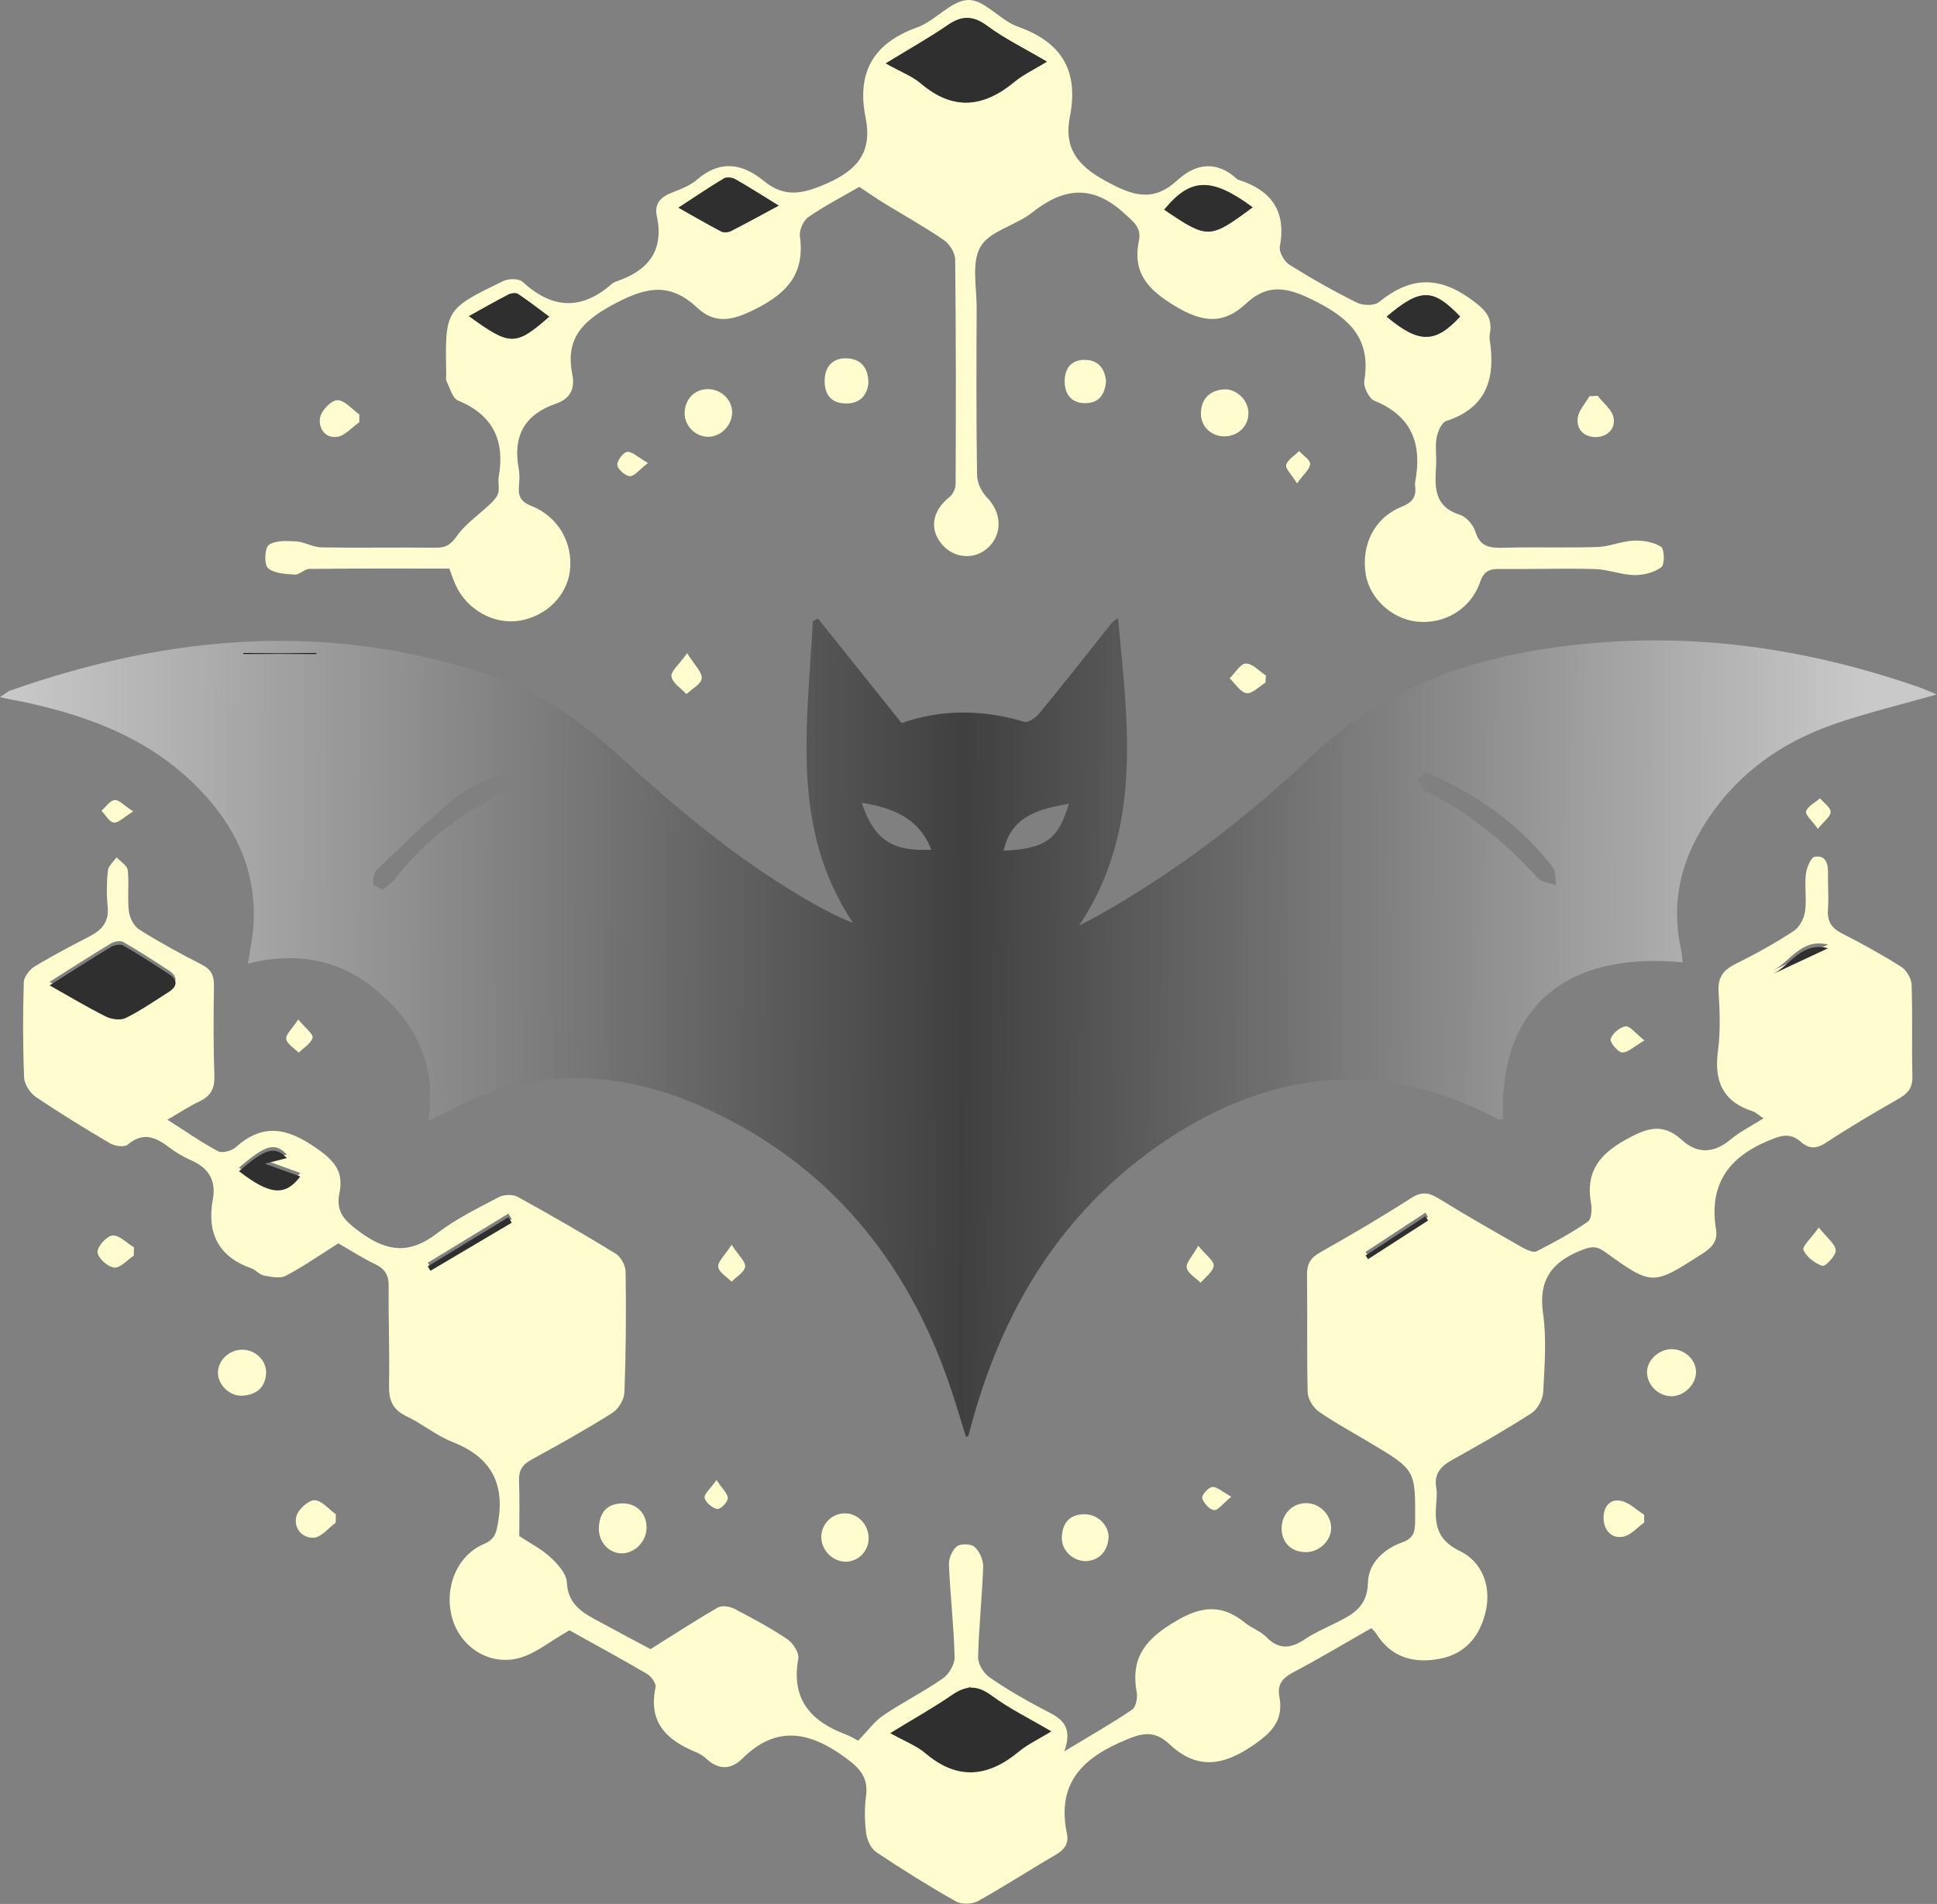 <svg width="1784" height="1754" viewBox="0 0 1784 1754" fill="none" xmlns="http://www.w3.org/2000/svg">
<rect x="0" y="0" width="1784" height="1754" fill="#808080" stroke="none"/>
<path d="M154.054 1031.43C171.19 1042.33 185.508 1052.38 200.854 1060.56C204.666 1062.58 213.283 1060.3 217.029 1056.95C241.655 1034.97 263.464 1038.62 289.914 1056.72C307.116 1068.48 316.96 1078.46 312.618 1099.18C308.905 1116.91 318.053 1125.23 332.206 1135.5C357.064 1153.53 377.68 1155.29 402.406 1136.3C419.774 1122.94 439.926 1113.1 459.448 1102.82C464.121 1100.37 472.341 1100.14 476.849 1102.62C507.309 1119.36 537.437 1136.73 567.068 1154.92C571.874 1157.87 576.15 1165.9 576.216 1171.63C576.713 1208.62 576.514 1245.64 575.122 1282.63C574.89 1289.23 569.587 1298.08 563.919 1301.66C539.658 1316.94 514.6 1330.96 489.41 1344.71C480.992 1349.28 477.644 1354.72 478.042 1364.3C478.738 1381.37 478.241 1398.5 478.241 1415.08C488.383 1421.8 498.824 1427.04 507.043 1434.7C513.672 1440.86 521.693 1449.68 522.058 1457.63C523.152 1480.27 539.525 1487.13 555.136 1495.65C570.084 1503.84 585.165 1511.79 599.152 1519.25C620.099 1506.12 640.318 1492.93 661.199 1480.87C664.878 1478.75 672.07 1479.87 676.313 1482.06C692.951 1490.71 709.556 1499.63 725.068 1510.07C730.305 1513.58 736.205 1522.56 735.244 1527.87C728.482 1564.89 746.214 1585.44 778.53 1597.67C783.999 1599.76 789.07 1602.94 790.33 1603.57C799.378 1594.32 805.477 1585.7 813.664 1580.17C831.462 1568.14 850.885 1558.46 868.484 1546.16C874.086 1542.25 879.422 1533.1 879.223 1526.51C878.494 1498.14 875.213 1469.83 873.986 1441.43C873.754 1435.72 876.97 1427.94 881.278 1424.59C884.792 1421.87 894.337 1422.1 897.585 1425.05C902.126 1429.16 905.706 1437.08 905.507 1443.25C904.579 1471.09 901.496 1498.87 900.834 1526.71C900.701 1532.87 905.805 1541.29 911.108 1545C926.421 1555.71 942.728 1565.19 959.301 1573.9C973.652 1581.46 989.628 1586.76 980.281 1613.41C1004.71 1598.63 1024.16 1587.56 1042.66 1575C1046.24 1572.58 1047.86 1563.96 1046.93 1558.82C1040.94 1526.28 1055.95 1509.17 1083.66 1493.03C1108.15 1478.75 1126.22 1478.38 1147 1495.19C1152.96 1500.03 1160.99 1502.61 1166.22 1508.01C1178.02 1520.21 1189.16 1518.69 1201.98 1510C1210.14 1504.47 1219.39 1500.46 1228.27 1496.05C1244.44 1488.03 1259.42 1481.3 1259.92 1457.87C1260.29 1440.13 1274.47 1426.91 1291.64 1420.81C1301.65 1417.23 1303.27 1411.53 1303.34 1402.28C1303.67 1354.26 1303.87 1354.26 1262.64 1329.6C1246.53 1319.95 1229.93 1311.04 1214.58 1300.33C1209.41 1296.72 1204.54 1288.7 1204.4 1282.53C1203.48 1246.64 1204.27 1210.74 1203.77 1174.84C1203.64 1164.87 1206.59 1159 1215.64 1153.9C1244.01 1137.92 1272.09 1121.38 1299.5 1103.82C1309.01 1097.72 1315.5 1098.25 1324.65 1103.88C1350.01 1119.53 1375.89 1134.28 1401.78 1149.02C1405.79 1151.31 1412.09 1154.29 1415.2 1152.74C1431.44 1144.58 1447.45 1135.73 1462.4 1125.49C1465.75 1123.21 1466.38 1114.12 1465.38 1108.69C1460.18 1080.08 1472.48 1063.71 1497.37 1049.89C1516.49 1039.25 1531.24 1034.01 1548.74 1049.96C1563.66 1063.55 1578.64 1062.42 1594.15 1049.56C1602.87 1042.33 1613.28 1037.16 1624.21 1030.27C1619.64 1027.22 1617.19 1024.73 1614.24 1023.77C1586.56 1014.79 1578.51 995.731 1582.29 967.956C1584.7 950.025 1583.91 931.497 1582.82 913.367C1582.02 900.176 1587.32 893.48 1598.66 887.912C1616.95 878.897 1634.85 868.887 1651.92 857.784C1657.22 854.337 1661.5 846.349 1662.46 839.886C1664.12 828.55 1661.93 816.651 1663.22 805.217C1663.89 799.35 1668.06 789.572 1671.58 789.175C1682.78 787.816 1683.84 797.063 1683.64 806.078C1683.41 816.552 1684.4 827.125 1683.57 837.532C1682.75 848.304 1686.49 854.801 1696.3 859.806C1714.96 869.318 1733.36 879.46 1751.06 890.663C1755.9 893.746 1760.4 901.369 1760.6 907.07C1761.6 935.209 1760.6 963.415 1761.33 991.555C1761.6 1002.06 1757.22 1007.33 1748.67 1012.2C1726.17 1025.06 1703.76 1038.22 1682.12 1052.47C1673.13 1058.41 1666.41 1058.77 1658.62 1051.94C1648.57 1043.09 1640.22 1045.98 1627.96 1051.15C1590.44 1067.06 1573.93 1092.55 1580.53 1132.92C1582.25 1143.56 1576.45 1149.52 1567.54 1155.19C1522 1184.32 1522 1184.85 1477.98 1153.13C1470.49 1147.73 1465.65 1148.23 1457.5 1151.34C1430.15 1161.85 1416.66 1178.19 1421.14 1209.71C1424.52 1233.54 1422.59 1258.27 1421.3 1282.5C1420.94 1289.33 1416 1298.34 1410.33 1301.99C1386.7 1317.23 1362.21 1331.15 1337.61 1344.84C1326.84 1350.84 1320.44 1357.97 1322.86 1370.96C1323.56 1374.71 1323.26 1378.68 1322.96 1382.53C1321.31 1402.05 1321.74 1417.83 1344.54 1428.86C1364.66 1438.61 1373.71 1460.52 1368.4 1484.22C1363.33 1506.85 1349.98 1523.52 1326.28 1528.07C1302.31 1532.67 1281.27 1527.14 1267.38 1504.76C1266.25 1502.98 1264.56 1501.55 1263.07 1499.89C1238.68 1513.78 1215.08 1527.97 1190.72 1540.79C1180.97 1545.93 1176.3 1551.96 1178.29 1562.77C1182.3 1584.58 1171.96 1595.68 1153.79 1608.08C1125.75 1627.2 1101.95 1630.22 1076.93 1606.65C1061.35 1591.97 1048.46 1597.64 1030.73 1605.56C992.611 1622.56 973.818 1647.02 982.667 1689.35C984.656 1698.79 979.85 1704.33 971.763 1709.03C947.899 1722.89 924.764 1738 900.635 1751.36C895.298 1754.31 885.62 1754.58 880.417 1751.66C855.459 1737.54 831.064 1722.33 807.233 1706.38C802.328 1703.1 798.616 1695.31 797.787 1689.15C796.296 1677.75 796.13 1665.85 797.655 1654.45C799.942 1637.11 791.457 1628.53 778.199 1618.88C745.585 1595.15 715.025 1588.99 683.704 1620.07C673.097 1630.61 661.729 1630.52 650.493 1620.17C647.709 1617.59 644.229 1615.43 640.715 1614.01C614.001 1603.04 596.832 1586.67 603.792 1554.48C604.555 1550.97 599.815 1544.34 595.937 1542.05C570.747 1527.3 545.06 1513.38 524.444 1501.88C506.579 1511.96 492.791 1523.86 477.081 1527.7C449.736 1534.4 424.083 1516.83 416.625 1491.14C408.604 1463.53 420.47 1433.24 445.461 1422.5C456.001 1417.96 457.161 1412.06 458.851 1401.88C464.983 1364.9 450.963 1341.76 416.426 1328.24C401.71 1322.47 389.016 1311.63 374.598 1304.84C361.605 1298.71 357.992 1289.86 358.291 1276.13C358.954 1245.77 357.628 1215.38 357.992 1185.02C358.125 1174.75 354.645 1168.94 345.431 1164.54C333.565 1158.84 322.428 1151.61 311.623 1145.41C295.283 1155.72 279.871 1166.49 263.365 1175.24C258.029 1178.06 249.709 1176.27 243.047 1175.08C239.004 1174.35 235.755 1169.94 231.679 1168.51C201.086 1157.74 190.381 1135.93 196.015 1105.04C199.296 1087.14 191.971 1075.81 175.664 1068.72C168.141 1065.43 160.948 1060.93 154.386 1055.99C142.288 1046.87 131.019 1043.13 117.661 1054.46C114.645 1057.02 105.895 1055.92 101.619 1053.4C78.319 1039.75 55.25 1025.59 32.911 1010.45C27.608 1006.83 22.47 998.847 22.205 992.682C21.012 963.449 21.045 934.149 21.907 904.915C22.073 899.844 27.276 893.149 31.983 890.299C48.456 880.289 65.658 871.406 82.793 862.49C94.096 856.624 100.592 848.868 99.167 835.047C98.04 824.109 98.206 812.906 99.366 801.968C99.83 797.66 104.569 793.848 107.354 789.804C110.966 793.715 117.164 797.328 117.661 801.604C119.087 814.166 117.197 827.092 118.689 839.621C119.418 845.653 123.429 853.309 128.367 856.425C147.028 868.125 166.45 878.764 186.072 888.774C194.888 893.282 197.208 899.214 197.043 908.462C196.645 936.071 196.479 963.714 197.44 991.29C197.838 1002.89 194.026 1009.78 183.685 1014.66C174.438 1019 165.821 1024.77 154.087 1031.56L154.054 1031.43ZM45.705 904.484C64.199 914.892 80.639 924.802 97.775 933.32C102.912 935.872 111.132 936.867 115.938 934.48C129.66 927.652 142.42 918.836 155.38 910.583C163.666 905.313 163.732 899.347 155.513 894.011C141.691 885.029 127.903 876.013 113.618 867.827C110.834 866.236 105.166 867.296 102.05 869.152C83.722 880.19 65.757 891.823 45.705 904.484ZM243.909 1068.75C250.405 1067.09 257.167 1065.37 264.193 1063.58C253.322 1052.01 244.439 1054.6 220.111 1075.71C248.417 1097.55 262.503 1099.04 276.523 1080.55C265.486 1076.57 254.847 1072.73 243.876 1068.75H243.909ZM393.954 1163.31C394.783 1164.67 395.612 1166.03 396.44 1167.39C421.398 1152.6 446.389 1137.82 471.347 1123.07C470.319 1121.38 469.292 1119.69 468.264 1118C443.505 1133.12 418.713 1148.2 393.954 1163.31ZM896.425 1558.89C895.431 1557.17 894.47 1555.48 893.475 1553.75C871.103 1567.18 848.73 1580.6 826.358 1594.02C827.021 1595.15 827.65 1596.28 828.313 1597.4L896.425 1558.86V1558.89ZM1315.31 1121.05C1314.48 1119.76 1313.65 1118.47 1312.82 1117.17C1294.46 1129.2 1276.1 1141.24 1257.73 1153.23C1258.46 1154.39 1259.23 1155.55 1259.95 1156.71L1315.31 1121.05ZM1632.66 894.11C1648.94 886.487 1665.21 878.864 1683.71 870.213C1658.95 863.849 1648.44 886.586 1632.66 894.11Z" fill="#FFFDD0"/>
<path d="M413.875 523.82C370.953 523.82 327.931 523.654 284.91 524.085C280.435 524.118 275.928 529.587 271.619 529.322C263.034 528.791 252.528 528.36 246.794 523.323C243.148 520.108 243.777 504.629 247.556 502.011C253.787 497.702 264.261 498.232 272.812 498.762C280.568 499.26 288.158 504.132 295.847 504.264C331.18 504.861 366.545 504.165 401.877 504.563C411.29 504.662 415.599 501.116 421.134 493.36C429.055 482.256 441.153 474.169 451.229 464.557C454.312 461.607 457.725 458.127 458.852 454.249C460.178 449.642 458.455 444.273 459.316 439.434C465.15 406.157 454.411 382.425 421.929 369.035C416.759 366.913 414.439 357.5 411.257 351.236C410.362 349.479 411.058 346.894 410.992 344.674C409.898 285.113 409.798 284.914 463.824 258.796C468.597 256.476 477.977 256.575 481.391 259.691C508.669 284.814 535.648 286.074 563.622 261.448C564.815 260.387 566.439 259.658 567.997 259.127C596.999 249.284 611.814 230.921 604.92 198.937C602.534 187.9 608.268 181.636 618.344 177.658C626.53 174.443 635.347 171.195 641.81 165.594C663.122 147.132 683.572 150.347 703.426 166.654C722.55 182.332 739.056 178.818 761.164 169.173C790.596 156.346 803.423 139.443 797.225 108.386C788.906 66.79 804.152 39.81 844.787 25.226C861.558 19.194 876.076 0.335 891.886 0.003C906.801 -0.295 921.119 18.796 937.393 24.53C978.061 38.849 993.639 65.464 985.386 107.359C979.752 135.962 991.783 152.203 1017.93 166.522C1042.59 180.011 1061.42 187.071 1084.22 166.157C1101.36 150.447 1120.48 147.662 1139.24 164.864C1139.64 165.229 1140.14 165.527 1140.67 165.693C1171.06 175.272 1184.82 194.562 1178.75 227.242C1177.82 232.247 1182.89 240.931 1187.67 243.947C1207.75 256.542 1228.47 268.242 1249.68 278.815C1255.18 281.566 1265.69 281.831 1269.97 278.351C1297.57 255.912 1323.33 253.327 1353.92 275.07C1367.54 284.748 1375.2 291.974 1372.08 308.215C1371.79 309.805 1371.82 311.562 1372.08 313.186C1377.42 348.087 1369.73 375.564 1332.01 387.861C1327.7 389.253 1324.19 397.672 1323.13 403.339C1321.64 411.327 1323.13 419.845 1322.7 428.131C1321.57 447.521 1319.85 466.413 1344.57 474.235C1350.47 476.125 1356.9 483.483 1358.76 489.648C1363.2 504.231 1372.75 504.927 1385.27 504.596C1413.98 503.8 1442.71 504.861 1471.42 503.9C1482.52 503.535 1493.46 498.53 1504.6 498.066C1513.11 497.702 1522.92 499.326 1529.85 503.701C1533 505.69 1533.33 520.174 1530.18 522.494C1523.52 527.366 1513.71 529.951 1505.26 529.786C1493.06 529.554 1480.96 524.549 1468.77 524.217C1439.53 523.422 1410.23 524.483 1380.97 524.151C1371.45 524.052 1366.55 526.438 1363.13 536.348C1354.62 561.174 1330.12 575.525 1304.57 572.608C1281.83 570.023 1261.58 551.263 1257.93 529.487C1253.39 502.342 1265.72 477.053 1290.48 467.076C1300.52 463.033 1304.7 458.028 1303.34 447.753C1303.21 446.659 1303.18 445.499 1303.34 444.438C1309.9 409.869 1301.09 383.519 1265.86 369.2C1260.88 367.179 1255.61 356.473 1256.54 350.805C1262.67 313.783 1244.84 294.625 1213.35 278.451C1188.96 265.922 1169.57 259.127 1147.46 279.776C1126.62 299.299 1107.26 297.111 1082.1 281.865C1056.81 266.519 1042.89 251.272 1048.99 221.409C1051.41 209.643 1043.92 204.273 1035.43 196.517C1006.27 169.836 979.752 172.62 950.551 195.855C935.603 207.753 911.706 212.593 903.088 227.209C894.537 241.727 899.608 264.563 899.509 283.721C899.277 335.095 899.111 386.436 899.873 437.81C899.973 444.77 904.017 453.189 908.988 458.227C922.18 471.65 923.671 491.073 910.712 503.867C898.614 515.832 879.456 514.97 868.022 502.011C855.559 487.891 858.41 470.623 874.385 457.995C877.534 455.509 880.152 450.206 880.152 446.195C880.418 377.155 880.517 308.115 879.722 239.108C879.655 232.976 874.617 224.79 869.381 221.177C851.681 209.013 832.789 198.572 814.46 187.303C807.102 182.762 800.009 177.824 791.424 172.156C776.576 180.741 759.937 189.358 744.591 199.898C739.918 203.113 735.974 212.029 736.736 217.664C741.277 251.736 725.566 269.767 695.703 284.748C674.789 295.255 658.846 299.133 641.777 283.157C615.46 258.498 592.392 265.425 562.959 281.533C534.687 297.012 520.833 313.319 527.13 345.071C529.682 357.998 525.274 367.378 511.95 371.918C483.18 381.729 472.143 401.782 477.712 431.545C478.706 436.882 478.408 442.616 477.944 448.084C477.148 457.398 479.767 462.27 489.644 466.181C514.436 476.025 527.892 500.585 524.909 525.808C522.225 548.579 503.332 567.471 479.004 571.714C455.372 575.857 430.017 561.903 419.642 538.9C417.621 534.426 416.063 529.686 413.809 523.787L413.875 523.82ZM815.753 58.404C829.574 66.127 840.114 70.071 848.201 76.932C877.7 102.089 905.674 99.139 934.278 75.474C942.564 68.613 952.673 63.906 964.273 56.813C943.359 44.483 925.362 35.733 909.552 24.033C896.393 14.289 886.118 14.024 872.96 23.105C855.625 35.037 837.164 45.345 815.786 58.437L815.753 58.404ZM624.873 191.314C640.517 200.13 652.251 207.024 664.382 213.289C666.735 214.515 670.878 214.051 673.397 212.791C687.45 205.665 701.238 198.042 717.214 189.424C702.365 180.31 690.002 172.355 677.242 165.096C674.424 163.505 669.32 162.876 666.801 164.367C653.676 172.156 641.015 180.774 624.873 191.314ZM1153.73 190.982C1115.74 162.942 1096.42 163.605 1072.29 193.17C1112.56 220.448 1114.02 220.415 1153.73 190.982ZM505.884 291.742C495.576 284.118 486.627 277.059 477.148 270.828C475.126 269.502 470.751 270.065 468.265 271.358C456.267 277.556 444.534 284.317 431.972 291.244C470.055 318.854 474.695 318.92 505.884 291.742ZM1277.22 291.709C1306.89 316.633 1322 316.434 1344.84 291.609C1319.81 265.425 1308.28 265.325 1277.22 291.709Z" fill="#FFFDD0"/>
<path d="M1202.38 1429.89C1189.26 1429.69 1180.57 1421.17 1180.41 1408.38C1180.21 1394.59 1190.75 1384.15 1204.17 1384.78C1215.84 1385.31 1225.92 1395.79 1226.01 1407.42C1226.08 1419.42 1214.88 1430.09 1202.38 1429.89Z" fill="#FFFDD0"/>
<path d="M595.474 1407.68C595.242 1420.18 584.669 1430.95 572.604 1430.99C560.44 1430.99 550.762 1420.05 551.591 1406.69C552.386 1393.3 559.048 1385.21 573.068 1384.98C586.459 1384.75 595.739 1394.36 595.474 1407.68Z" fill="#FFFDD0"/>
<path d="M1538.9 1286.24C1527 1285.94 1516.79 1275.57 1516.93 1263.84C1517.02 1252.8 1528.26 1242.62 1540.06 1242.89C1552.39 1243.15 1562.57 1253.36 1562.03 1264.9C1561.5 1276.27 1550.37 1286.57 1538.9 1286.28V1286.24Z" fill="#FFFDD0"/>
<path d="M651.819 402.378C639.953 402.146 630.109 391.739 630.573 379.873C631.037 367.145 640.417 358.097 652.714 358.495C664.944 358.892 674.755 368.968 674.291 380.635C673.794 392.534 663.42 402.61 651.852 402.378H651.819Z" fill="#FFFDD0"/>
<path d="M778.398 1394.13C790.131 1394.23 799.809 1404.34 800.008 1416.73C800.24 1429.03 790.297 1439.04 778.265 1438.67C766.565 1438.31 756.523 1427.94 756.423 1416.07C756.291 1404.01 766.3 1394.03 778.398 1394.13Z" fill="#FFFDD0"/>
<path d="M1128.31 401.98C1115.91 402.345 1105.77 393.098 1106.07 380.47C1106.36 367.643 1113.79 360.019 1126.45 358.76C1138.18 357.567 1149.32 368.04 1149.82 379.608C1150.31 391.904 1140.97 401.616 1128.31 401.98Z" fill="#FFFDD0"/>
<path d="M223.692 1243.39C235.723 1243.65 245.965 1253.99 245.037 1265.69C244.042 1278.85 235.557 1284.98 223.261 1285.75C211.528 1286.47 200.49 1275.54 200.722 1264.33C200.954 1252.73 211.494 1243.12 223.692 1243.39Z" fill="#FFFDD0"/>
<path d="M1000.17 1438.21C986.944 1437.91 977.1 1427.47 977.995 1415.01C978.923 1402.05 986.049 1394.73 999.473 1394.99C1011.57 1395.22 1022.24 1406.19 1020.88 1417.73C1019.39 1430.29 1011.77 1437.38 1000.14 1438.21H1000.17Z" fill="#FFFDD0"/>
<path d="M799.777 353.357C798.517 363.831 792.485 371.852 779.061 371.686C765.538 371.52 759.407 363.632 759.506 350.672C759.606 337.414 767.328 329.625 779.824 330.089C791.822 330.52 800.075 337.746 799.777 353.357Z" fill="#FFFDD0"/>
<path d="M1018.7 351.136C1017.6 364.427 1011.37 371.752 998.611 371.388C986.38 371.056 980.779 362.836 980.58 351.799C980.381 339.834 986.347 331.25 999.406 331.515C1012.07 331.78 1017.57 340.099 1018.66 351.103L1018.7 351.136Z" fill="#FFFDD0"/>
<path d="M309.171 1402.75C302.476 1407.65 295.946 1416.24 288.986 1416.6C278.313 1417.16 270.16 1407.72 273.01 1396.88C274.667 1390.55 283.815 1382.13 289.649 1382.06C296.178 1382 302.774 1390.35 309.337 1395.02C309.27 1397.61 309.204 1400.16 309.171 1402.75Z" fill="#FFFDD0"/>
<path d="M330.881 388.988C324.12 393.694 317.789 401.384 310.497 402.445C299.328 404.069 292.831 393.96 294.886 384.414C296.245 377.951 305.128 368.703 310.696 368.67C317.391 368.604 324.186 377.023 330.914 381.762V389.021L330.881 388.988Z" fill="#FFFDD0"/>
<path d="M1471.45 364.626C1476.52 371.156 1484.38 377.089 1486 384.381C1488.32 394.788 1480.6 402.444 1469.86 402.643C1459.15 402.809 1451.63 395.65 1453.12 384.911C1454.08 377.917 1460.15 371.62 1463.89 365.024C1466.41 364.892 1468.93 364.759 1471.42 364.626H1471.45Z" fill="#FFFDD0"/>
<path d="M1514.34 1402.65C1507.88 1407.19 1501.91 1414.38 1494.85 1415.67C1483.95 1417.69 1477.22 1409.44 1476.92 1398.84C1476.62 1388.96 1482.19 1380.37 1492.96 1382.63C1500.62 1384.22 1507.21 1390.98 1514.27 1395.42L1514.37 1402.65H1514.34Z" fill="#FFFDD0"/>
<path d="M123.231 1156.71C117.165 1160.73 110.702 1168.35 105.134 1167.75C99.234 1167.12 90.152 1158.9 89.854 1153.57C89.556 1148.36 98.273 1138.62 103.609 1138.19C109.873 1137.69 116.767 1145.11 123.363 1149.12C123.297 1151.64 123.264 1154.2 123.198 1156.71H123.231Z" fill="#FFFDD0"/>
<path d="M632.894 601.742C639.688 612.746 646.682 619.11 646.284 624.943C645.92 630.081 637.269 634.622 632.264 639.428C627.325 634.091 619.371 629.252 618.41 623.253C617.647 618.48 625.37 612.315 632.894 601.742Z" fill="#FFFDD0"/>
<path d="M1675.12 1130.83C1682.61 1140.27 1690.17 1145.74 1690.7 1151.84C1691.1 1156.55 1681.09 1167.02 1678.54 1166.19C1671.58 1163.94 1663.89 1158.04 1661 1151.58C1659.58 1148.36 1668.1 1140.74 1675.12 1130.83Z" fill="#FFFDD0"/>
<path d="M1165.49 628.855C1159.63 632.401 1153.3 639.328 1148.06 638.566C1142.36 637.737 1137.69 629.783 1132.58 624.91C1137.52 620.038 1142.39 611.387 1147.46 611.288C1153.53 611.155 1159.76 618.315 1165.89 622.292C1165.76 624.479 1165.63 626.667 1165.53 628.855H1165.49Z" fill="#FFFDD0"/>
<path d="M1103.61 1147.63C1110.81 1156.48 1118.3 1161.75 1117.8 1166.09C1117.14 1171.7 1110.08 1176.53 1105.8 1181.71C1101.26 1177.16 1094 1173.15 1093.01 1167.95C1092.11 1163.31 1098.18 1157.38 1103.61 1147.63Z" fill="#FFFDD0"/>
<path d="M673.86 1146.77C680.324 1156.71 686.886 1162.32 686.256 1167.02C685.594 1172.06 678.235 1176.2 673.761 1180.74C669.386 1176.2 662.061 1172.03 661.497 1167.06C660.967 1162.28 667.397 1156.71 673.827 1146.74L673.86 1146.77Z" fill="#FFFDD0"/>
<path d="M1514.51 958.477C1504.86 964.078 1499.19 969.879 1493.96 969.547C1489.91 969.282 1482.45 959.968 1483.45 957.052C1485.17 951.981 1491.93 946.213 1497.2 945.484C1501.18 944.954 1506.15 951.881 1514.51 958.477Z" fill="#FFFDD0"/>
<path d="M274.701 939.154C281.396 947.274 288.788 952.776 287.893 955.958C286.401 961.328 279.673 965.239 275.132 969.779C271.022 965.603 264.294 961.825 263.631 957.151C263.034 952.942 269.066 947.771 274.701 939.154Z" fill="#FFFDD0"/>
<path d="M1194.59 445.3C1189.39 436.881 1183.62 431.578 1184.62 428.264C1186.11 423.292 1192.31 419.746 1196.48 415.569C1200.13 419.514 1206.82 423.59 1206.66 427.402C1206.46 432.208 1200.69 436.815 1194.56 445.3H1194.59Z" fill="#FFFDD0"/>
<path d="M1674.26 763.554C1668.93 756.03 1662.36 750.429 1663.39 747.446C1665.05 742.573 1671.71 739.392 1676.25 735.514C1679.76 739.657 1686 743.767 1686.03 747.976C1686.09 752.152 1680 756.428 1674.26 763.587V763.554Z" fill="#FFFDD0"/>
<path d="M596.799 426.574C588.513 432.937 584.072 438.97 580.095 438.671C575.753 438.34 569.058 432.44 568.594 428.397C568.163 424.485 574.095 416.531 577.675 416.266C582.448 415.901 587.652 421.271 596.799 426.574Z" fill="#FFFDD0"/>
<path d="M122.667 747.545C113.884 752.914 108.945 758.284 104.769 757.753C100.593 757.223 97.212 750.76 93.467 746.882C97.477 743.369 101.289 737.436 105.565 737.038C109.674 736.673 114.282 742.076 122.667 747.512V747.545Z" fill="#FFFDD0"/>
<path d="M659.873 1363.44C665.342 1371.72 670.513 1376.13 670.314 1380.31C670.148 1383.99 663.387 1390.68 660.636 1390.15C656.029 1389.29 649.93 1384.28 648.969 1380.01C648.206 1376.56 654.139 1371.66 659.873 1363.47V1363.44Z" fill="#FFFDD0"/>
<path d="M1134.01 1378.82C1126.22 1385.21 1121.78 1391.58 1118.1 1391.15C1113.89 1390.65 1108.48 1384.65 1107.26 1380.08C1106.56 1377.46 1112.83 1370.26 1116.47 1369.87C1120.68 1369.4 1125.49 1374.14 1134.01 1378.82Z" fill="#FFFDD0"/>
<path d="M1549.77 886.586C1440.96 875.946 1380.24 929.508 1384.22 1031.1C1382.66 1031.1 1380.83 1031.66 1379.64 1031.03C1274.11 975.413 1172.39 984.926 1074.65 1050.02C977.896 1114.45 922.247 1207.26 893.212 1317.83C892.781 1319.42 892.383 1320.98 891.886 1322.54C891.787 1322.83 891.223 1322.97 889.732 1323.83C885.092 1308.98 880.75 1294.3 875.911 1279.78C835.739 1159.46 760.269 1069.08 643.501 1018.2C565.081 984.031 484.772 983.301 407.578 1026.65C404.363 1028.48 400.717 1029.57 394.652 1032.12C402.01 983.567 384.941 946.014 350.702 915.587C315.867 884.63 275.332 875.946 228.333 887.713C230.222 875.283 232.542 864.81 233.304 854.237C236.785 806.774 219.848 766.569 188.294 732C142.985 682.415 83.889 659.678 20.086 646.288C16.837 645.592 13.556 645.161 10.308 644.498C7.623 643.968 4.972 643.305 0 642.178C4.209 639.493 6.728 637.107 9.711 636.046C157.635 584.109 306.719 571.58 457.295 624.28C501.775 639.858 539.03 667.567 573.467 699.153C628.52 749.666 685.959 796.963 751.387 833.687C762.192 839.752 773.262 845.354 785.625 850.16C727.158 762.758 743.995 666.771 748.602 572.309L753.375 569.823C778.598 601.344 803.788 632.864 830.37 666.108C866.232 653.414 904.581 653.315 943.227 664.915C946.84 666.009 953.833 661.302 957.015 657.458C977.731 632.334 997.849 606.746 1018.07 581.225C1021.42 577.016 1024.33 572.409 1029.7 569.393C1038.65 666.804 1053.07 763.62 993.938 852.613C998.943 850.027 1004.05 847.575 1008.95 844.824C1082.24 803.956 1148.46 753.212 1208.95 695.673C1276.1 631.771 1357.9 605.056 1446.59 594.516C1556.47 581.49 1663.42 596.836 1767.6 633.13C1772.57 634.853 1777.34 637.14 1783.77 639.792C1751.72 648.873 1721.49 656.165 1692.13 666.075C1638.6 684.139 1595.18 715.891 1566.24 765.442C1546.23 799.747 1539.5 836.339 1548.41 875.416C1549.14 878.565 1549.18 881.879 1549.71 886.586H1549.77ZM352.459 819.7C356.337 816.319 360.579 813.668 363.463 809.989C391.139 774.391 425.94 748.141 466.675 729.182C470.354 727.459 472.078 721.526 474.729 717.549C469.592 716.19 463.327 712.246 459.483 713.903C445.363 719.935 430.382 725.868 418.748 735.48C393.823 756.063 370.622 778.733 347.222 801.073C344.339 803.824 343.642 809.69 343.642 814.099C343.642 815.756 348.614 817.38 352.459 819.667V819.7ZM1313.15 711.848C1310.8 713.936 1305.6 717.184 1306.03 718.41C1307.49 722.454 1310.2 727.326 1313.82 729.149C1353.36 748.97 1386.83 776.281 1416.4 808.994C1419.98 812.939 1427.53 813.303 1433.24 815.325C1432.18 809.657 1432.9 802.631 1429.79 798.554C1401.28 761.498 1364.36 734.983 1322.3 715.295C1319.85 714.135 1317.2 713.372 1313.15 711.881V711.848ZM793.613 739.523C805.014 773.563 821.686 784.6 857.747 782.81C846.511 753.577 822.216 744.13 793.613 739.523ZM984.459 740.385C957.181 745.39 931.428 751.356 924.335 783.672C962.683 781.982 975.013 773.231 984.459 740.385ZM224.289 601.675C224.289 601.94 224.289 602.206 224.289 602.438H291.374C291.374 602.173 291.374 601.907 291.374 601.675H224.289Z" fill="url(#paint0_linear_181_6)"/>
<path d="M224.253 601.644H291.337C291.337 601.909 291.337 602.174 291.337 602.406H224.253C224.253 602.141 224.253 601.876 224.253 601.644Z" fill="url(#paint1_linear_181_6)"/>
<path d="M45.705 907.766C65.757 895.105 83.722 883.471 102.051 872.434C105.166 870.578 110.834 869.517 113.618 871.108C127.903 879.295 141.725 888.31 155.513 897.292C163.733 902.629 163.7 908.595 155.38 913.865C142.388 922.118 129.627 930.934 115.938 937.762C111.166 940.148 102.913 939.121 97.775 936.602C80.639 928.084 64.2 918.173 45.705 907.766Z" fill="#2F2F2F"/>
<path d="M243.91 1072.03C254.848 1075.97 265.52 1079.82 276.557 1083.83C262.504 1102.36 248.451 1100.83 220.146 1078.99C244.474 1057.84 253.356 1055.29 264.228 1066.86C257.168 1068.65 250.44 1070.37 243.943 1072.03H243.91Z" fill="#2F2F2F"/>
<path d="M393.955 1166.62C418.714 1151.51 443.506 1136.43 468.265 1121.32C469.293 1123.01 470.32 1124.7 471.347 1126.39C446.39 1141.17 421.399 1155.95 396.441 1170.7C395.612 1169.34 394.784 1167.98 393.955 1166.62Z" fill="#2F2F2F"/>
<path d="M896.426 1562.2L828.314 1600.75C827.651 1599.62 827.021 1598.5 826.358 1597.37C848.731 1583.95 871.104 1570.52 893.476 1557.1C894.47 1558.82 895.432 1560.51 896.426 1562.24V1562.2Z" fill="#2F2F2F"/>
<path d="M1315.31 1124.37L1259.96 1160.03C1259.23 1158.87 1258.46 1157.71 1257.73 1156.55C1276.1 1144.52 1294.46 1132.49 1312.82 1120.49C1313.65 1121.78 1314.48 1123.07 1315.31 1124.37Z" fill="#2F2F2F"/>
<path d="M1632.67 897.425C1648.44 889.868 1658.98 867.164 1683.71 873.528C1665.21 882.178 1648.94 889.802 1632.67 897.425Z" fill="#2F2F2F"/>
<path d="M815.72 58.404C837.098 45.312 855.559 35.004 872.894 23.072C886.052 14.024 896.36 14.255 909.485 24C925.295 35.733 943.293 44.483 964.207 56.78C952.607 63.906 942.498 68.579 934.211 75.44C905.641 99.106 877.667 102.022 848.135 76.899C840.081 70.038 829.508 66.094 815.687 58.371L815.72 58.404Z" fill="#2F2F2F"/>
<path d="M819.862 1596.64C841.24 1583.54 859.702 1573.24 877.037 1561.3C890.195 1552.26 900.503 1552.49 913.628 1562.23C929.438 1573.97 947.436 1582.72 968.35 1595.01C956.749 1602.14 946.64 1606.81 938.354 1613.67C909.783 1637.34 881.809 1640.25 852.278 1615.13C844.224 1608.27 833.65 1604.33 819.829 1596.6L819.862 1596.64Z" fill="#2F2F2F"/>
<path d="M624.84 191.313C641.014 180.807 653.642 172.156 666.768 164.367C669.287 162.876 674.424 163.505 677.208 165.096C689.969 172.355 702.332 180.276 717.18 189.424C701.172 198.009 687.384 205.632 673.363 212.791C670.844 214.084 666.701 214.515 664.348 213.288C652.25 207.024 640.484 200.13 624.84 191.313Z" fill="#2F2F2F"/>
<path d="M1153.69 190.982C1113.99 220.415 1112.53 220.448 1072.26 193.17C1096.39 163.605 1115.71 162.942 1153.69 190.982Z" fill="#2F2F2F"/>
<path d="M505.818 291.741C474.629 318.92 469.988 318.854 431.905 291.244C444.434 284.284 456.167 277.555 468.199 271.357C470.684 270.065 475.059 269.501 477.081 270.827C486.561 277.092 495.51 284.118 505.818 291.741Z" fill="#2F2F2F"/>
<path d="M1277.16 291.708C1308.18 265.325 1319.71 265.458 1344.77 291.609C1321.94 316.401 1306.82 316.633 1277.16 291.708Z" fill="#2F2F2F"/>
<defs>
<linearGradient id="paint0_linear_181_6" x1="6.005" y1="590.892" x2="1717" y2="600.892" gradientUnits="userSpaceOnUse">
<stop stop-color="#C9C9C9"/>
<stop offset="0.516" stop-color="#404040"/>
<stop offset="1" stop-color="#C9C9C9"/>
</linearGradient>
<linearGradient id="paint1_linear_181_6" x1="224.479" y1="601.665" x2="285.921" y2="615.032" gradientUnits="userSpaceOnUse">
<stop/>
<stop offset="0.516" stop-color="#404040"/>
<stop offset="1"/>
</linearGradient>
</defs>
</svg>
